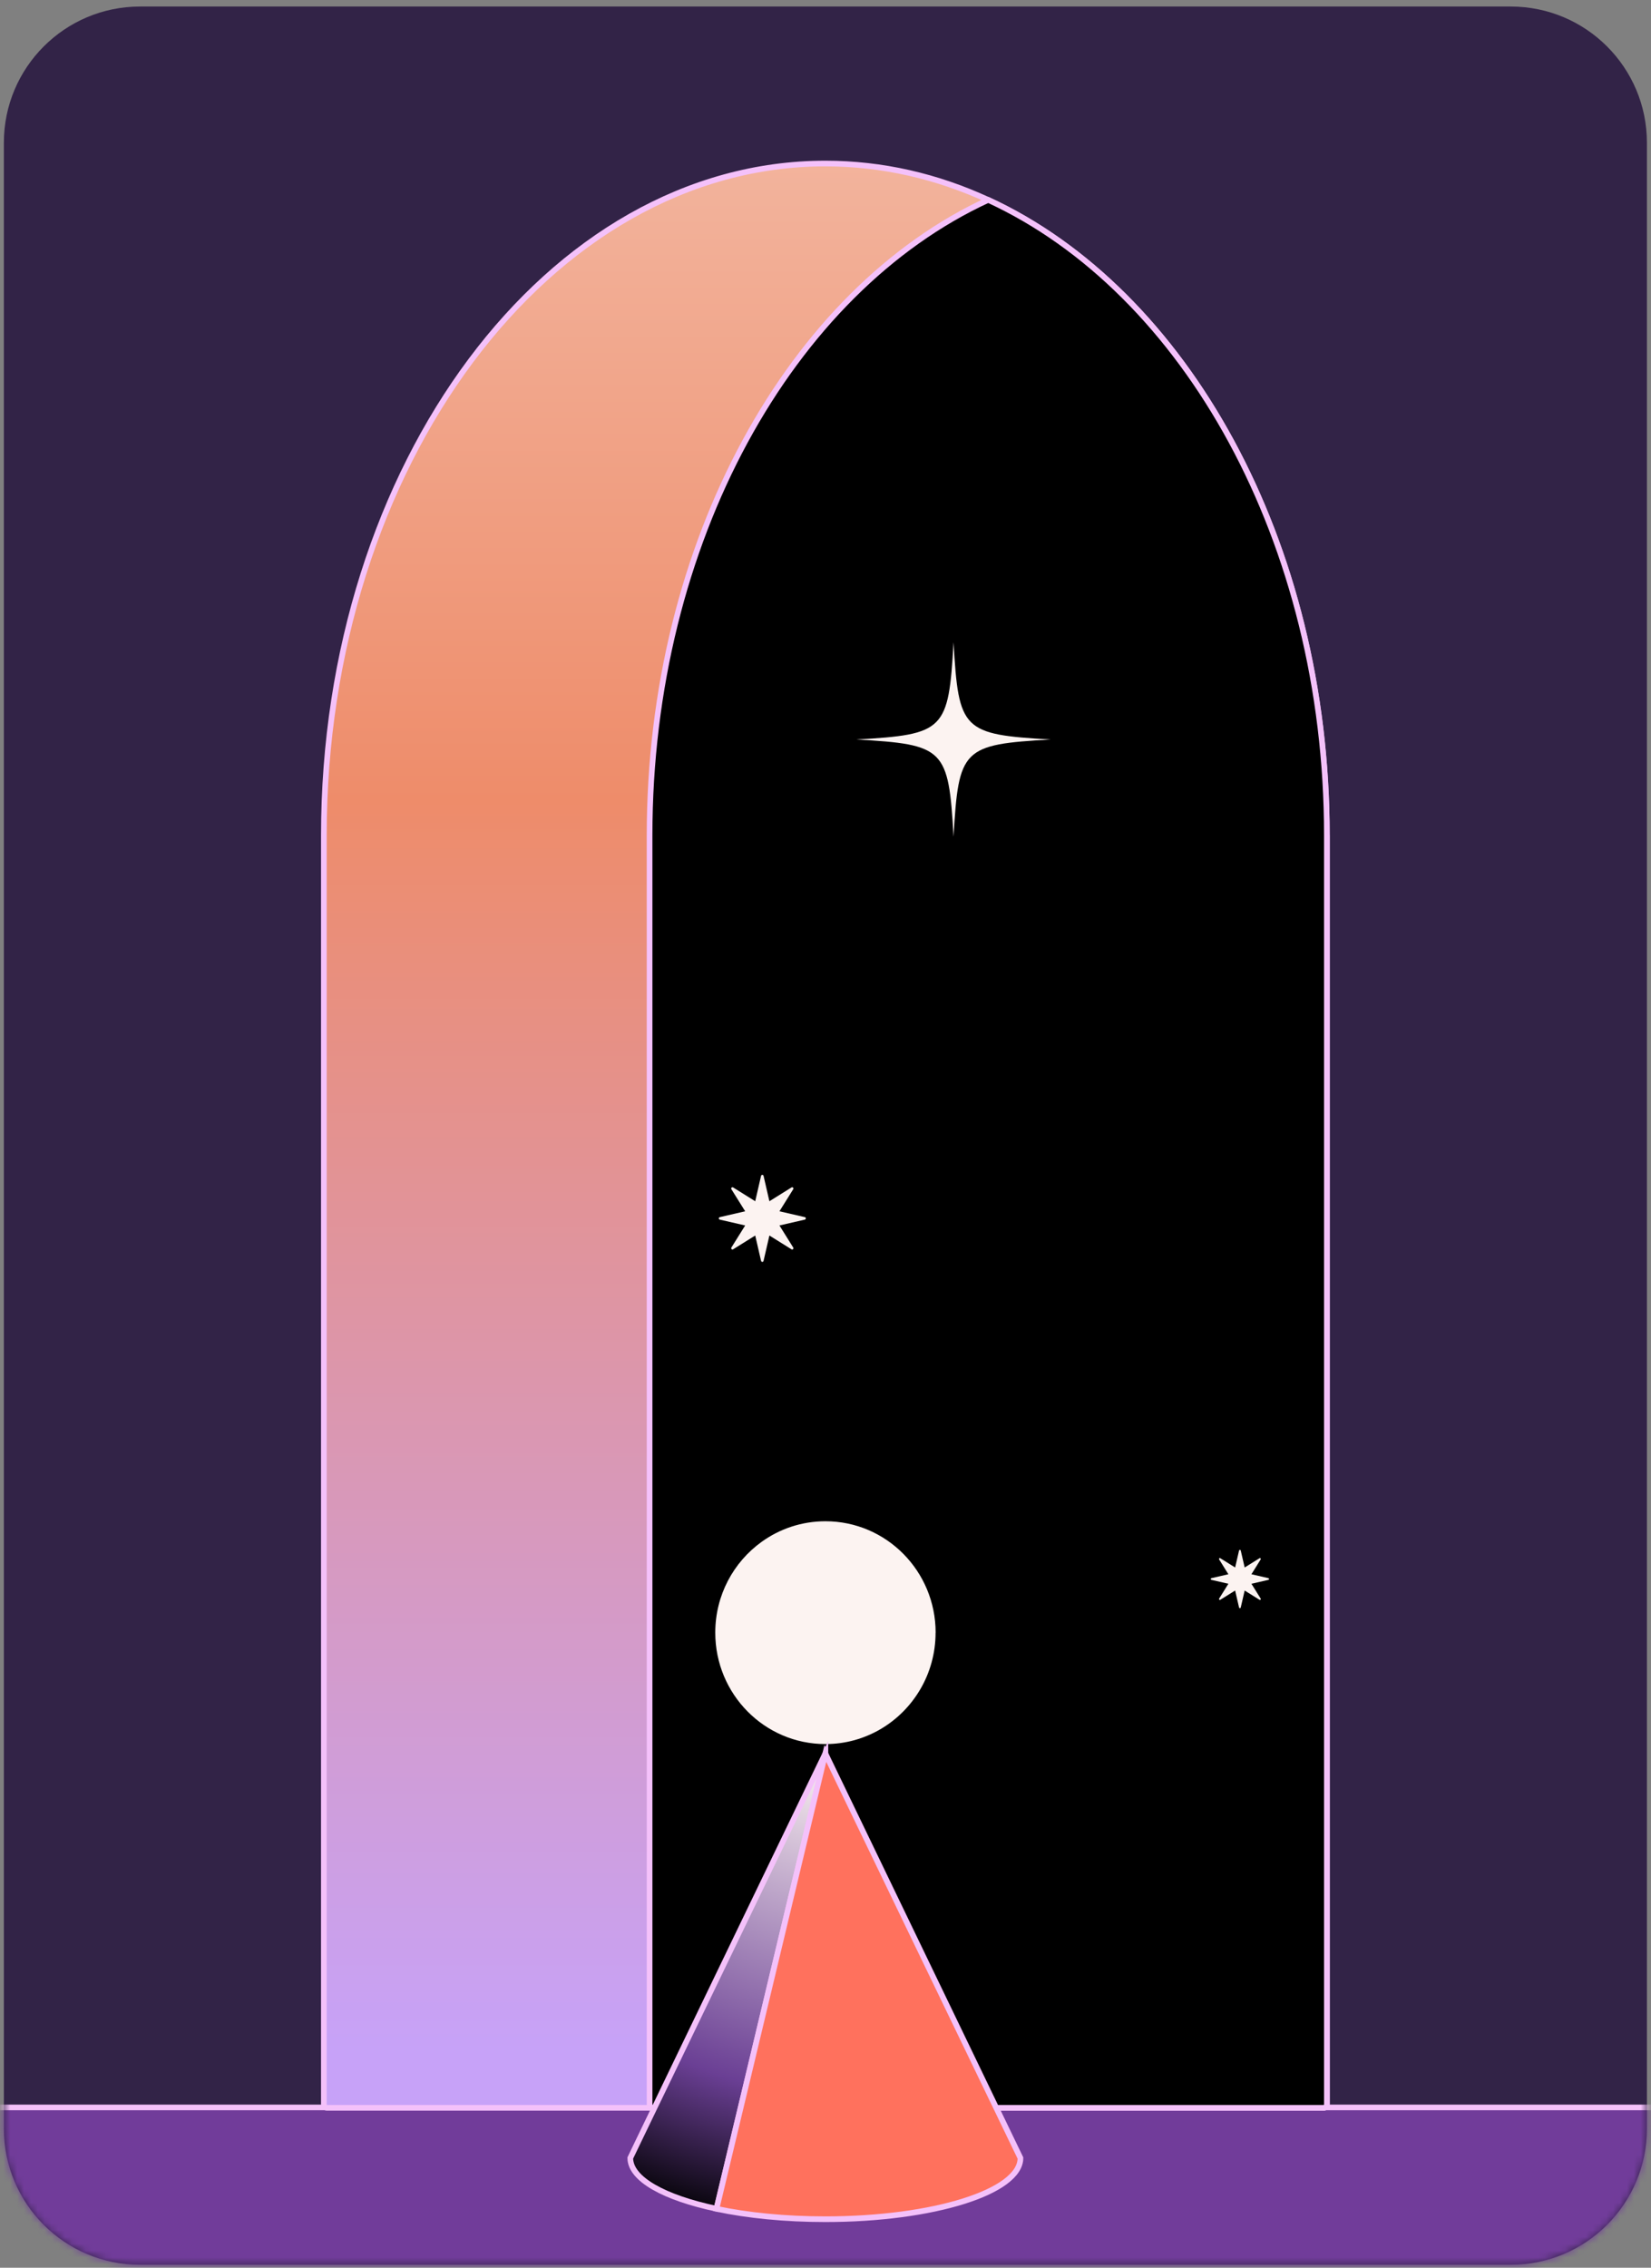 <svg width="241" height="331" viewBox="0 0 241 331" fill="none" xmlns="http://www.w3.org/2000/svg">
<rect x="0" y="0" width="241" height="331" fill="#808080" stroke="none"/>
<path d="M220.528 0.954H20.442C9.464 0.954 0.565 9.853 0.565 20.83V310.69C0.565 321.667 9.464 330.566 20.442 330.566H220.528C231.505 330.566 240.404 321.667 240.404 310.69V20.83C240.404 9.853 231.505 0.954 220.528 0.954Z" fill="#322347"/>
<mask id="mask0_1190_10231" style="mask-type:luminance" maskUnits="userSpaceOnUse" x="0" y="0" width="241" height="331">
<path d="M220.528 0.954H20.442C9.464 0.954 0.565 9.853 0.565 20.83V310.69C0.565 321.667 9.464 330.566 20.442 330.566H220.528C231.505 330.566 240.404 321.667 240.404 310.69V20.83C240.404 9.853 231.505 0.954 220.528 0.954Z" fill="white"/>
</mask>
<g mask="url(#mask0_1190_10231)">
<path d="M258.036 307.6H-11.285V332.933H258.036V307.6Z" fill="#713C9A" stroke="#F4C1FA" stroke-width="0.828" stroke-linejoin="round"/>
<path d="M193.688 121.941V307.095C193.688 307.41 193.489 307.658 193.265 307.658H47.698C47.458 307.658 47.275 307.41 47.275 307.095V121.941C47.275 67.862 80.112 23.869 120.477 23.869C128.792 23.869 136.792 25.741 144.246 29.178C172.975 42.42 193.679 79.001 193.679 121.941H193.688Z" fill="url(#paint0_linear_1190_10231)" stroke="#F4C1FA" stroke-width="0.828" stroke-linejoin="round"/>
<path d="M193.687 121.941V307.095C193.687 307.41 193.489 307.658 193.265 307.658H95.243C95.019 307.658 94.82 307.41 94.82 307.095V121.941C94.82 79.001 115.525 42.42 144.254 29.178C172.983 42.42 193.687 79.001 193.687 121.941Z" fill="black" stroke="#F4C1FA" stroke-width="0.828" stroke-linejoin="round"/>
<path d="M153.38 107.937C140.51 108.665 139.922 109.253 139.193 122.123C138.465 109.253 137.877 108.665 125.007 107.937C137.877 107.208 138.465 106.62 139.193 93.75C139.922 106.62 140.51 107.208 153.38 107.937Z" fill="#FCF3F1"/>
<path d="M117.479 177.652L113.777 176.799L115.789 173.578C115.839 173.503 115.823 173.404 115.765 173.346C115.707 173.28 115.607 173.271 115.533 173.321L112.311 175.333L111.458 171.631C111.442 171.549 111.359 171.482 111.276 171.482C111.193 171.482 111.11 171.54 111.094 171.631L110.241 175.333L107.019 173.321C106.945 173.271 106.845 173.288 106.787 173.346C106.721 173.412 106.713 173.503 106.762 173.578L108.775 176.799L105.073 177.652C104.99 177.669 104.924 177.752 104.924 177.835C104.924 177.917 104.982 178 105.073 178.017L108.775 178.87L106.762 182.091C106.713 182.166 106.729 182.265 106.787 182.323C106.845 182.389 106.945 182.398 107.019 182.348L110.241 180.336L111.094 184.037C111.11 184.12 111.193 184.187 111.276 184.187C111.359 184.187 111.442 184.129 111.458 184.037L112.311 180.336L115.533 182.348C115.607 182.398 115.707 182.381 115.765 182.323C115.831 182.257 115.839 182.166 115.789 182.091L113.777 178.87L117.479 178.017C117.562 178 117.628 177.917 117.628 177.835C117.628 177.752 117.57 177.669 117.479 177.652Z" fill="#FCF3F1"/>
<path d="M185.149 230.348L182.672 229.777L184.022 227.615C184.055 227.566 184.047 227.499 184.006 227.458C183.964 227.417 183.898 227.408 183.848 227.442L181.687 228.791L181.115 226.315C181.099 226.257 181.049 226.216 180.991 226.216C180.933 226.216 180.884 226.257 180.867 226.315L180.296 228.791L178.134 227.442C178.084 227.408 178.018 227.417 177.977 227.458C177.935 227.499 177.927 227.566 177.96 227.615L179.31 229.777L176.834 230.348C176.776 230.365 176.734 230.415 176.734 230.473C176.734 230.531 176.776 230.58 176.834 230.597L179.31 231.168L177.96 233.33C177.927 233.379 177.935 233.446 177.977 233.487C178.018 233.529 178.084 233.537 178.134 233.504L180.296 232.154L180.867 234.63C180.884 234.688 180.933 234.729 180.991 234.729C181.049 234.729 181.099 234.688 181.115 234.63L181.687 232.154L183.848 233.504C183.898 233.537 183.964 233.529 184.006 233.487C184.047 233.446 184.055 233.379 184.022 233.33L182.672 231.168L185.149 230.597C185.207 230.58 185.248 230.531 185.248 230.473C185.248 230.415 185.207 230.365 185.149 230.348Z" fill="#FCF3F1"/>
</g>
<path d="M136.568 238.3C136.568 241.348 135.74 244.197 134.299 246.631C131.491 251.385 126.357 254.565 120.493 254.565C111.607 254.565 104.41 247.286 104.41 238.3C104.41 232.834 107.077 227.997 111.176 225.049C113.802 223.153 117.023 222.043 120.493 222.043C129.38 222.043 136.576 229.323 136.576 238.3H136.568Z" fill="#FCF3F1"/>
<path d="M136.352 238.764C136.352 238.93 136.352 239.087 136.344 239.253C136.154 244.247 132.559 248.495 127.673 249.531C126.754 249.721 125.777 249.845 124.783 249.845C115.913 249.845 108.725 242.657 108.725 233.787C108.725 233.597 108.725 233.406 108.733 233.207C108.923 227.816 113.023 223.336 118.381 222.698C119.019 222.623 119.673 222.582 120.336 222.582C129.189 222.607 136.419 229.903 136.352 238.764Z" fill="#FCF3F1"/>
<path d="M120.485 255.931L104.592 322.392C96.998 320.785 92.004 318.069 92.004 314.98L93.287 312.313L120.485 255.923V255.931Z" fill="url(#paint1_radial_1190_10231)" stroke="#F4C1FA" stroke-width="0.828" stroke-miterlimit="10"/>
<path d="M148.957 314.988C148.957 319.924 136.204 323.916 120.477 323.916C114.588 323.916 109.122 323.361 104.584 322.4L120.477 255.939L147.674 312.33L148.957 314.988Z" fill="#FF715D" stroke="#F4C1FA" stroke-width="0.828" stroke-miterlimit="10"/>
<defs>
<linearGradient id="paint0_linear_1190_10231" x1="120.486" y1="-44.836" x2="120.486" y2="299.186" gradientUnits="userSpaceOnUse">
<stop stop-color="#F6D0C1"/>
<stop offset="0.47" stop-color="#EE8C6A"/>
<stop offset="1" stop-color="#C7A2F8"/>
</linearGradient>
<radialGradient id="paint1_radial_1190_10231" cx="0" cy="0" r="1" gradientUnits="userSpaceOnUse" gradientTransform="translate(120.303 256.146) scale(70.279 70.279)">
<stop stop-color="#FCF3F1"/>
<stop offset="0.7" stop-color="#6A3F94"/>
<stop offset="1"/>
</radialGradient>
</defs>
</svg>
